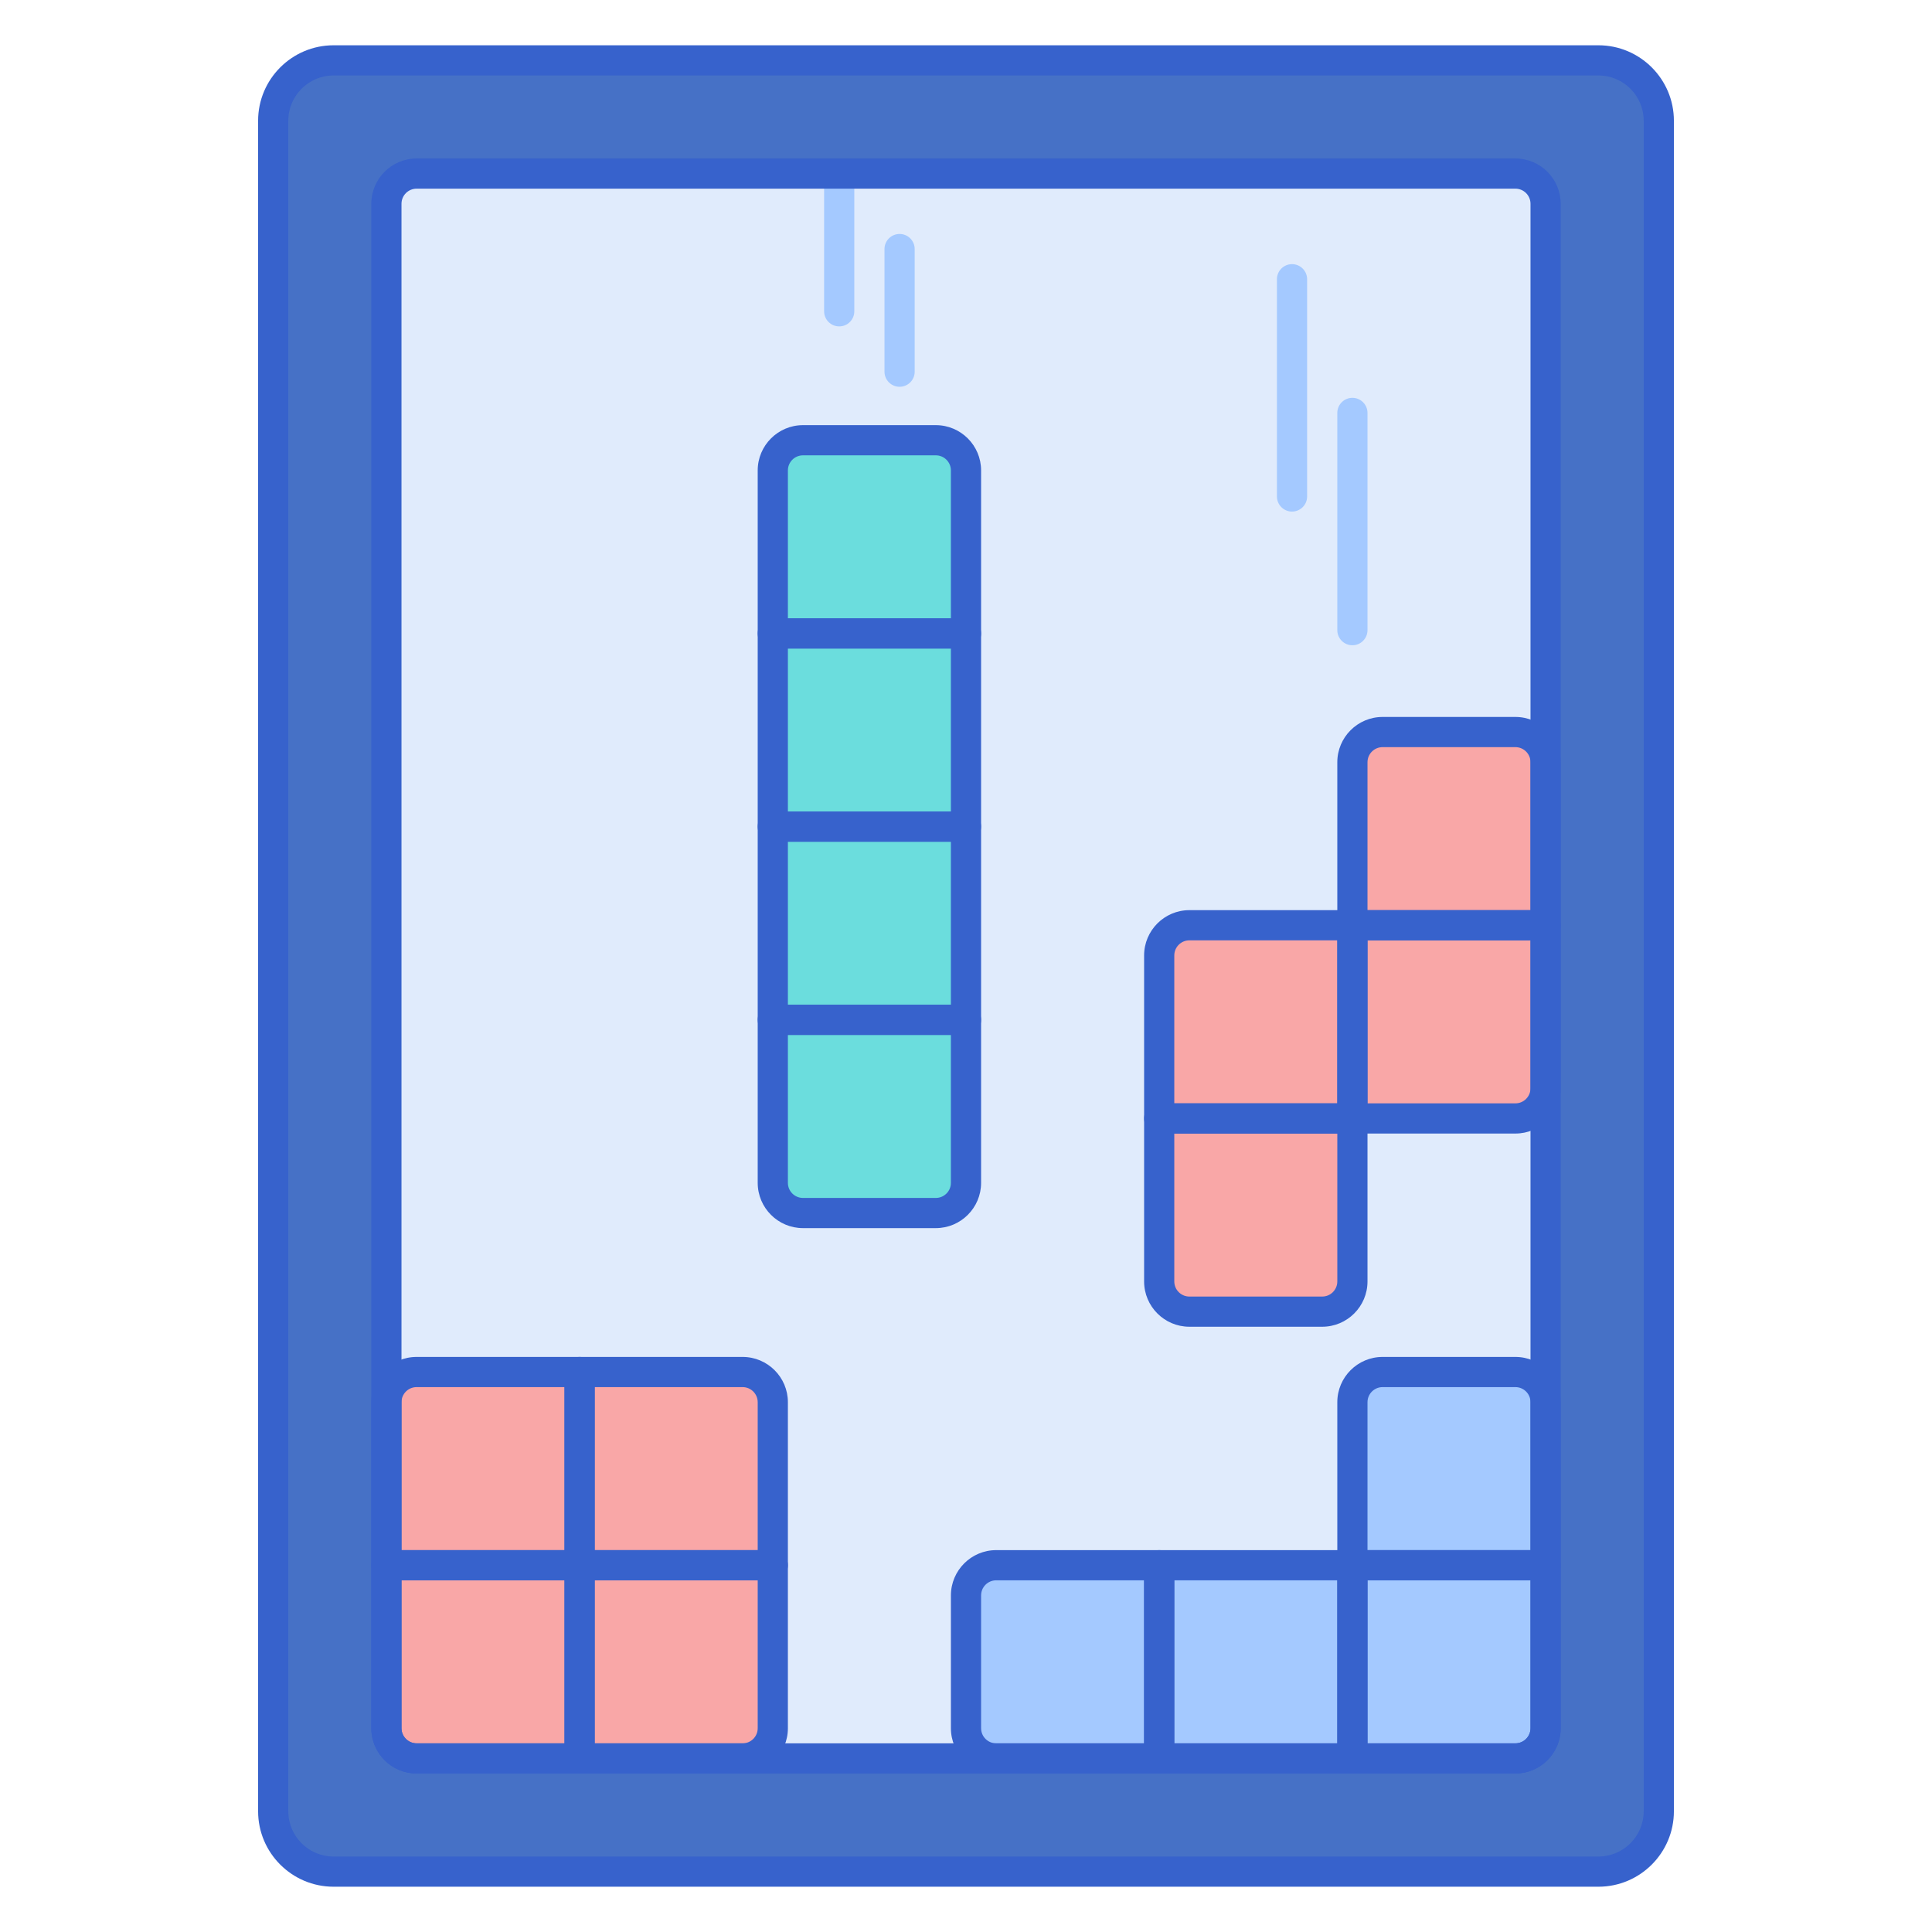 <?xml version="1.0" encoding="utf-8"?>
<!-- Generator: Adobe Illustrator 22.1.0, SVG Export Plug-In . SVG Version: 6.00 Build 0)  -->
<svg version="1.1" id="Layer_1" xmlns="http://www.w3.org/2000/svg" xmlns:xlink="http://www.w3.org/1999/xlink" x="0px" y="0px"
	 viewBox="0 0 256 256" style="enable-background:new 0 0 256 256;" xml:space="preserve">
<style type="text/css">
	.st0{fill:#4671C6;}
	.st1{fill:#F9CFCF;}
	.st2{fill:#F9A7A7;}
	.st3{fill:#A4C9FF;}
	.st4{fill:#3762CC;}
	.st5{fill:#E0EBFC;}
	.st6{fill:#6BDDDD;}
	.st7{fill:#B9BEFC;}
	.st8{fill:#FFEA92;}
	.st9{fill:#EAA97D;}
	.st10{fill:#FFEA94;}
	.st11{fill:#FFE164;}
	.st12{fill:#FFDC85;}
	.st13{fill:#FFFFFF;}
	.st14{fill:#383838;}
</style>
<g>
	<g>
		<path class="st0" d="M211.8,8H44.2c-4.418,0-8,3.582-8,8v224c0,4.418,3.582,8,8,8h167.6c4.418,0,8-3.582,8-8V16
			C219.8,11.582,216.218,8,211.8,8z"/>
	</g>
	<g>
		<path class="st5" d="M51.2,229V27c0-2.209,1.791-4,4-4h145.6c2.209,0,4,1.791,4,4v202c0,2.209-1.791,4-4,4H55.2
			C52.991,233,51.2,231.209,51.2,229z"/>
	</g>
	<g>
		<path class="st2" d="M76.8,207.4H51.2v-21.6c0-2.209,1.791-4,4-4h21.6V207.4z"/>
	</g>
	<g>
		<path class="st2" d="M76.8,233H55.2c-2.209,0-4-1.791-4-4v-21.6h25.6V233z"/>
	</g>
	<g>
		<path class="st2" d="M102.4,207.4H76.8v-25.6h21.6c2.209,0,4,1.791,4,4V207.4z"/>
	</g>
	<g>
		<path class="st2" d="M98.4,233H76.8v-25.6h25.6V229C102.4,231.209,100.609,233,98.4,233z"/>
	</g>
	<g>
		<path class="st3" d="M153.6,233H132c-2.209,0-4-1.791-4-4v-17.6c0-2.209,1.791-4,4-4h21.6V233z"/>
	</g>
	<g>
		<rect x="153.6" y="207.4" class="st3" width="25.6" height="25.6"/>
	</g>
	<g>
		<path class="st3" d="M200.8,233h-21.6v-25.6h25.6V229C204.8,231.209,203.009,233,200.8,233z"/>
	</g>
	<g>
		<path class="st3" d="M204.8,207.4h-25.6v-21.6c0-2.209,1.791-4,4-4h17.6c2.209,0,4,1.791,4,4V207.4z"/>
	</g>
	<g>
		<path class="st2" d="M175.2,173.8h-17.6c-2.209,0-4-1.791-4-4v-21.6h25.6v21.6C179.2,172.009,177.409,173.8,175.2,173.8z"/>
	</g>
	<g>
		<path class="st2" d="M179.2,148.2h-25.6v-21.6c0-2.209,1.791-4,4-4h21.6V148.2z"/>
	</g>
	<g>
		<path class="st2" d="M200.8,148.2h-21.6v-25.6h25.6v21.6C204.8,146.409,203.009,148.2,200.8,148.2z"/>
	</g>
	<g>
		<path class="st2" d="M204.8,122.6h-25.6V101c0-2.209,1.791-4,4-4h17.6c2.209,0,4,1.791,4,4V122.6z"/>
	</g>
	<g>
		<path class="st6" d="M124,160.734h-17.6c-2.209,0-4-1.791-4-4v-21.6H128v21.6C128,158.943,126.209,160.734,124,160.734z"/>
	</g>
	<g>
		<rect x="102.4" y="109.534" class="st6" width="25.6" height="25.6"/>
	</g>
	<g>
		<rect x="102.4" y="83.934" class="st6" width="25.6" height="25.6"/>
	</g>
	<g>
		<path class="st6" d="M128,83.934h-25.6v-21.6c0-2.209,1.791-4,4-4H124c2.209,0,4,1.791,4,4V83.934z"/>
	</g>
	<g>
		<path class="st3" d="M111.2,43.25c-1.104,0-2-0.896-2-2V25c0-1.104,0.896-2,2-2s2,0.896,2,2v16.25
			C113.2,42.354,112.305,43.25,111.2,43.25z"/>
	</g>
	<g>
		<path class="st3" d="M119.2,51.25c-1.104,0-2-0.896-2-2V33c0-1.104,0.896-2,2-2s2,0.896,2,2v16.25
			C121.2,50.354,120.305,51.25,119.2,51.25z"/>
	</g>
	<g>
		<path class="st3" d="M171.2,67.786c-1.104,0-2-0.896-2-2V37c0-1.104,0.896-2,2-2s2,0.896,2,2v28.786
			C173.2,66.891,172.305,67.786,171.2,67.786z"/>
	</g>
	<g>
		<path class="st3" d="M179.2,85.5c-1.104,0-2-0.896-2-2V54.714c0-1.104,0.896-2,2-2s2,0.896,2,2V83.5
			C181.2,84.604,180.305,85.5,179.2,85.5z"/>
	</g>
	<g>
		<path class="st4" d="M76.8,209.4H51.2c-1.104,0-2-0.896-2-2V185.8c0-3.309,2.691-6,6-6h21.6c1.104,0,2,0.896,2,2V207.4
			C78.8,208.505,77.905,209.4,76.8,209.4z M53.2,205.4h21.6V183.8H55.2c-1.103,0-2,0.897-2,2V205.4z"/>
	</g>
	<g>
		<path class="st4" d="M76.8,235H55.2c-3.309,0-6-2.691-6-6v-21.6c0-1.104,0.896-2,2-2h25.6c1.104,0,2,0.896,2,2V233
			C78.8,234.104,77.905,235,76.8,235z M53.2,209.4V229c0,1.103,0.897,2,2,2h19.6v-21.6H53.2z"/>
	</g>
	<g>
		<path class="st4" d="M102.4,209.4H76.8c-1.104,0-2-0.896-2-2V181.8c0-1.104,0.896-2,2-2h21.6c3.309,0,6,2.691,6,6V207.4
			C104.4,208.505,103.504,209.4,102.4,209.4z M78.8,205.4h21.6V185.8c0-1.103-0.897-2-2-2H78.8V205.4z"/>
	</g>
	<g>
		<path class="st4" d="M98.4,235H76.8c-1.104,0-2-0.896-2-2v-25.6c0-1.104,0.896-2,2-2h25.6c1.104,0,2,0.896,2,2V229
			C104.4,232.309,101.708,235,98.4,235z M78.8,231h19.6c1.103,0,2-0.897,2-2v-19.6H78.8V231z"/>
	</g>
	<g>
		<path class="st4" d="M153.6,235H132c-3.309,0-6-2.691-6-6v-17.6c0-3.309,2.691-6,6-6h21.6c1.104,0,2,0.896,2,2V233
			C155.6,234.104,154.705,235,153.6,235z M132,209.4c-1.103,0-2,0.897-2,2V229c0,1.103,0.897,2,2,2h19.6v-21.6H132z"/>
	</g>
	<g>
		<path class="st4" d="M179.2,235h-25.6c-1.104,0-2-0.896-2-2v-25.6c0-1.104,0.896-2,2-2h25.6c1.104,0,2,0.896,2,2V233
			C181.2,234.104,180.304,235,179.2,235z M155.6,231h21.6v-21.6h-21.6V231z"/>
	</g>
	<g>
		<path class="st4" d="M200.8,235h-21.6c-1.104,0-2-0.896-2-2v-25.6c0-1.104,0.896-2,2-2h25.6c1.104,0,2,0.896,2,2V229
			C206.8,232.309,204.108,235,200.8,235z M181.2,231h19.6c1.103,0,2-0.897,2-2v-19.6h-21.6V231z"/>
	</g>
	<g>
		<path class="st4" d="M204.8,209.4h-25.6c-1.104,0-2-0.896-2-2V185.8c0-3.309,2.691-6,6-6h17.6c3.309,0,6,2.691,6,6V207.4
			C206.8,208.505,205.904,209.4,204.8,209.4z M181.2,205.4h21.6V185.8c0-1.103-0.897-2-2-2h-17.6c-1.103,0-2,0.897-2,2V205.4z"/>
	</g>
	<g>
		<path class="st4" d="M175.2,175.8h-17.6c-3.309,0-6-2.691-6-6v-21.6c0-1.104,0.896-2,2-2h25.6c1.104,0,2,0.896,2,2v21.6
			C181.2,173.108,178.508,175.8,175.2,175.8z M155.6,150.2v19.6c0,1.103,0.897,2,2,2h17.6c1.103,0,2-0.897,2-2v-19.6H155.6z"/>
	</g>
	<g>
		<path class="st4" d="M179.2,150.2h-25.6c-1.104,0-2-0.896-2-2V126.6c0-3.309,2.691-6,6-6h21.6c1.104,0,2,0.896,2,2V148.2
			C181.2,149.305,180.304,150.2,179.2,150.2z M155.6,146.2h21.6V124.6h-19.6c-1.103,0-2,0.897-2,2V146.2z"/>
	</g>
	<g>
		<path class="st4" d="M200.8,150.2h-21.6c-1.104,0-2-0.896-2-2V122.6c0-1.104,0.896-2,2-2h25.6c1.104,0,2,0.896,2,2V144.2
			C206.8,147.509,204.108,150.2,200.8,150.2z M181.2,146.2h19.6c1.103,0,2-0.897,2-2V124.6h-21.6V146.2z"/>
	</g>
	<g>
		<path class="st4" d="M204.8,124.6h-25.6c-1.104,0-2-0.896-2-2V101c0-3.309,2.691-6,6-6h17.6c3.309,0,6,2.691,6,6v21.6
			C206.8,123.704,205.904,124.6,204.8,124.6z M181.2,120.6h21.6V101c0-1.103-0.897-2-2-2h-17.6c-1.103,0-2,0.897-2,2V120.6z"/>
	</g>
	<g>
		<path class="st4" d="M124,162.733h-17.6c-3.309,0-6-2.691-6-6v-21.6c0-1.104,0.896-2,2-2H128c1.104,0,2,0.896,2,2v21.6
			C130,160.042,127.309,162.733,124,162.733z M104.4,137.134v19.6c0,1.103,0.897,2,2,2H124c1.103,0,2-0.897,2-2v-19.6H104.4z"/>
	</g>
	<g>
		<path class="st4" d="M128,137.134h-25.6c-1.104,0-2-0.896-2-2v-25.601c0-1.104,0.896-2,2-2H128c1.104,0,2,0.896,2,2v25.601
			C130,136.238,129.104,137.134,128,137.134z M104.4,133.134H126v-21.601h-21.6V133.134z"/>
	</g>
	<g>
		<path class="st4" d="M128,111.533h-25.6c-1.104,0-2-0.896-2-2v-25.6c0-1.104,0.896-2,2-2H128c1.104,0,2,0.896,2,2v25.6
			C130,110.638,129.104,111.533,128,111.533z M104.4,107.533H126v-21.6h-21.6V107.533z"/>
	</g>
	<g>
		<path class="st4" d="M128,85.934h-25.6c-1.104,0-2-0.896-2-2v-21.6c0-3.309,2.691-6,6-6H124c3.309,0,6,2.691,6,6v21.6
			C130,85.038,129.104,85.934,128,85.934z M104.4,81.934H126v-19.6c0-1.103-0.897-2-2-2h-17.6c-1.103,0-2,0.897-2,2V81.934z"/>
	</g>
	<g>
		<path class="st4" d="M200.8,235H55.2c-3.309,0-6-2.691-6-6V27c0-3.309,2.691-6,6-6h145.6c3.309,0,6,2.691,6,6v202
			C206.8,232.309,204.108,235,200.8,235z M55.2,25c-1.103,0-2,0.897-2,2v202c0,1.103,0.897,2,2,2h145.6c1.103,0,2-0.897,2-2V27
			c0-1.103-0.897-2-2-2H55.2z"/>
	</g>
	<g>
		<path class="st4" d="M211.8,250H44.2c-5.514,0-10-4.486-10-10V16c0-5.514,4.486-10,10-10h167.6c5.514,0,10,4.486,10,10v224
			C221.8,245.514,217.314,250,211.8,250z M44.2,10c-3.309,0-6,2.691-6,6v224c0,3.309,2.691,6,6,6h167.6c3.309,0,6-2.691,6-6V16
			c0-3.309-2.691-6-6-6H44.2z"/>
	</g>
</g>
</svg>
